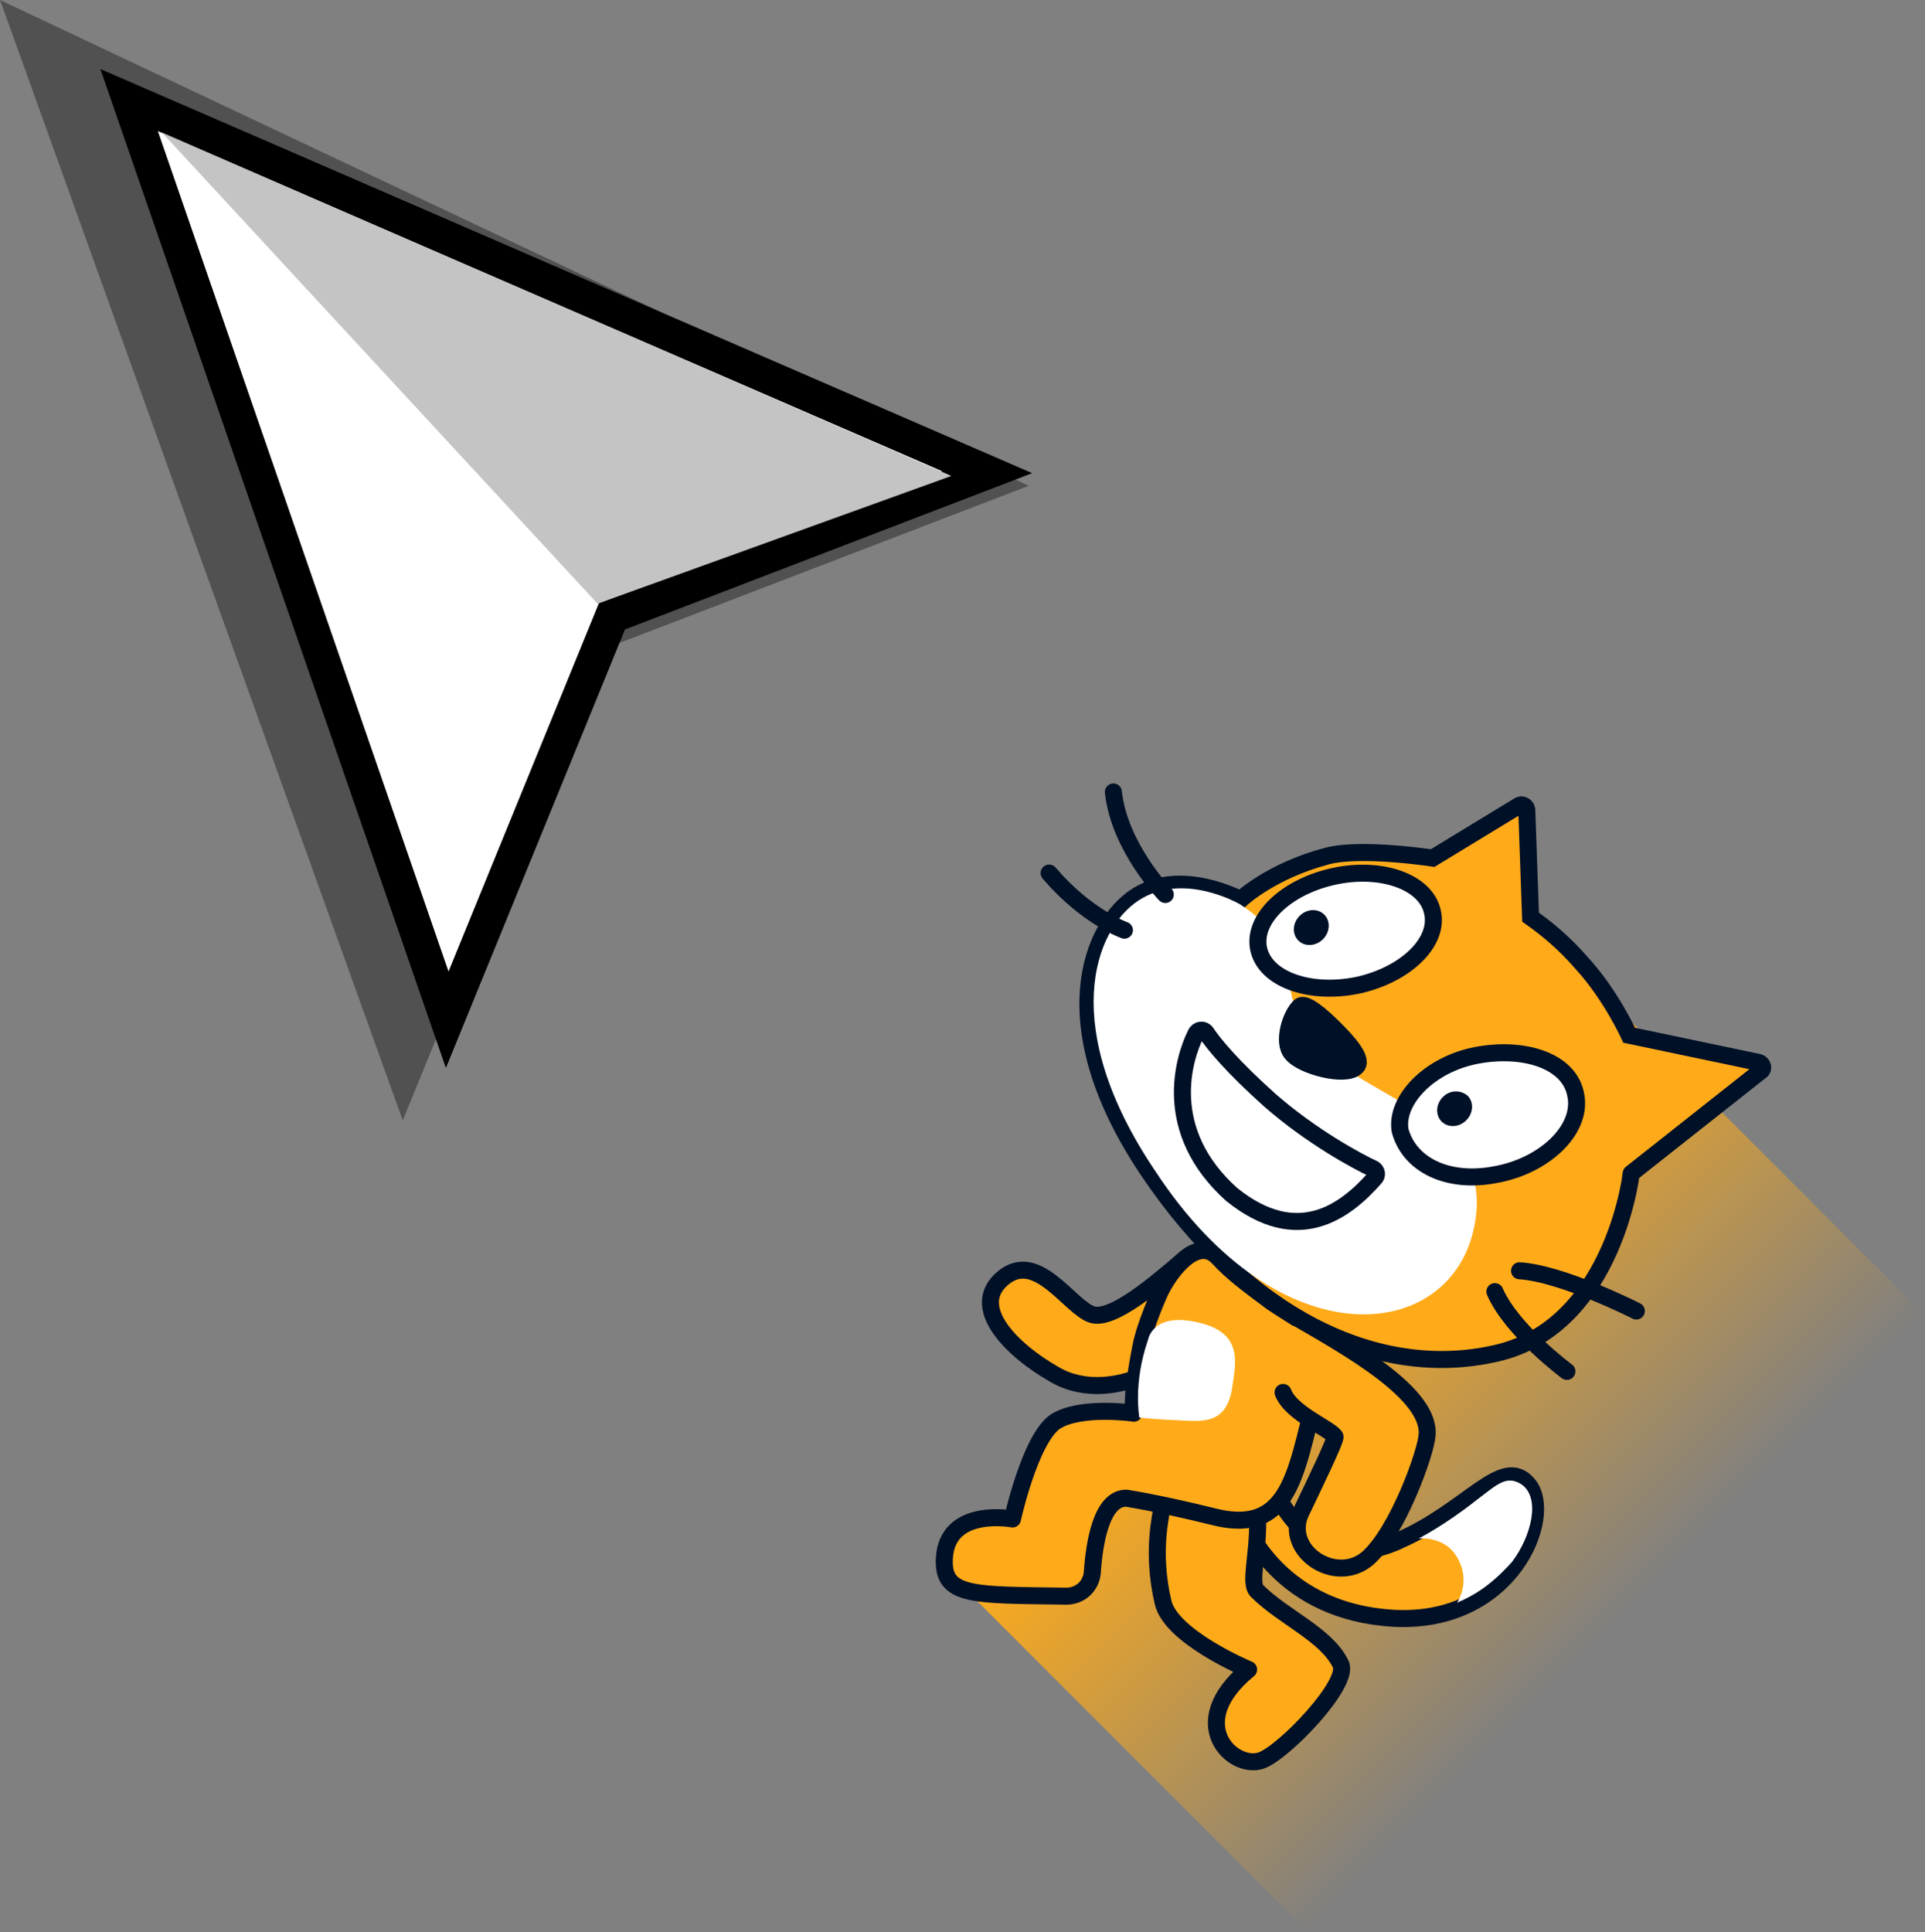 <svg version="1.1" xmlns="http://www.w3.org/2000/svg" xmlns:xlink="http://www.w3.org/1999/xlink" width="28.281" height="28.386" viewBox="0,0,28.281,28.386"><rect x="0" y="0" width="28.281" height="28.386" fill="#808080" stroke="none"/><defs><linearGradient x1="243.663" y1="184.245" x2="248.773" y2="189.356" gradientUnits="userSpaceOnUse" id="color-1"><stop offset="0" stop-color="#ffab19"/><stop offset="1" stop-color="#ffab19" stop-opacity="0"/></linearGradient></defs><g transform="translate(-225.022,-165.5)"><g data-paper-data="{&quot;isPaintingLayer&quot;:true}" stroke-miterlimit="10" stroke-dasharray="" stroke-dashoffset="0" style="mix-blend-mode: normal"><g fill-rule="nonzero" stroke="#000000" stroke-linecap="butt" stroke-linejoin="miter"><path d="M230.939,181.96l-5.916,-16.46l15.112,7.137l-6.388,2.453z" fill-opacity="0.365" fill="#000000" stroke-width="0"/><path d="M231.592,180.481l-4.673,-13.511l12.606,5.467l-5.512,2.116z" fill="#ffffff" stroke-width="0.5"/><path d="M227.402,167.448l11.597,5.044l-5.198,1.877z" fill="#c4c4c4" stroke-width="0"/></g><g stroke-width="0.25"><path d="M239.133,188.776l9.061,-9.061l5.11,5.11l-9.061,9.061z" fill="url(#color-1)" fill-rule="nonzero" stroke="none" stroke-linecap="butt" stroke-linejoin="miter"/><g data-paper-data="{&quot;index&quot;:null}" fill-rule="evenodd"><g><path d="M245.559,188.139c1.039,-0.448 1.544,-1.277 1.916,-0.829c0.381,0.458 -0.248,2.059 -1.983,1.964c-1.601,-0.095 -2.192,-1.239 -2.335,-1.782c-0.124,-0.543 0.248,-0.4 0.381,-0.419c0.133,-0.019 0.524,1.725 2.021,1.068z" fill="#ffab19" stroke="#001026" stroke-linecap="round" stroke-linejoin="round"/><path d="M247.38,187.31c0.276,0.2 0.143,0.753 -0.143,1.134c-0.324,0.362 -0.581,0.505 -0.81,0.601c0.057,-0.076 0.2,-0.391 -0.029,-0.715c-0.191,-0.267 -0.534,-0.229 -0.534,-0.229c0,0 0.381,-0.191 0.848,-0.562c0.295,-0.219 0.438,-0.381 0.667,-0.229z" fill="#ffffff" stroke="none" stroke-linecap="butt" stroke-linejoin="miter"/></g><path d="M242.957,186.719c0.648,0.153 0.543,0.753 0.543,1.134c0,0.534 -0.124,0.906 -0.01,1.02c0.391,0.391 1.02,0.639 1.23,1.077c0.133,0.286 -0.829,1.287 -1.163,1.411c-0.419,0.153 -1.153,-0.543 -0.191,-1.334c0,0 -1.144,-0.477 -1.258,-0.991c-0.172,-0.744 -0.029,-1.268 -0.01,-1.42c0.076,-0.438 0.295,-1.02 0.858,-0.896z" fill="#ffab19" stroke="#001026" stroke-linecap="round" stroke-linejoin="round"/><path d="M242.947,184.46c-0.248,1.01 -1.573,1.725 -2.421,1.239c-0.658,-0.372 -1.268,-1.001 -0.772,-1.42c0.505,-0.429 0.982,0.429 1.315,0.534c0.353,0.105 1.172,-0.677 1.411,-0.858c0.248,-0.191 0.543,0.143 0.467,0.505z" fill="#ffab19" stroke="#001026" stroke-linecap="round" stroke-linejoin="round"/><g><path d="M241.679,186.262c-0.029,-0.2 0.029,-0.601 0.105,-0.982c0.057,-0.305 0.276,-0.791 0.276,-0.791c0.153,-0.324 0.553,-0.839 0.858,-0.515c0.2,0.219 0.419,0.381 0.791,0.658c0.686,0.458 0.915,0.458 0.715,1.115c-0.362,1.22 -0.353,2.354 -1.592,2.03c-0.305,-0.076 -0.801,-0.191 -1.258,-0.267c-0.372,-0.01 -0.477,0.667 -0.505,1.096c-0.019,0.191 -0.172,0.343 -0.381,0.343c-1.373,-0.019 -1.821,0.01 -1.792,-0.553c0.038,-0.763 1.001,-0.581 1.001,-0.581c0,0 0.257,-1.172 0.629,-1.43c0.372,-0.238 1.153,-0.124 1.153,-0.124z" fill="#ffab19" stroke="#001026" stroke-linecap="round" stroke-linejoin="round"/><path d="M241.886,185.192c0,0 0.057,-0.419 0.724,-0.267c0.705,0.153 0.562,0.62 0.505,1.02c-0.105,0.486 -0.438,0.438 -0.801,0.419c-0.295,-0.01 -0.553,-0.038 -0.553,-0.038c0,0 -0.095,-0.496 0.124,-1.134z" fill="#ffffff" stroke="none" stroke-linecap="butt" stroke-linejoin="miter"/></g><path d="M244.043,184.842c0.795,0.461 2.002,1.133 1.945,1.743c-0.019,0.267 -0.438,1.43 -0.877,1.811c-0.477,0.4 -1.249,-0.124 -0.972,-0.686c0.191,-0.4 0.515,-1.068 0.496,-1.106c-0.086,-0.124 -0.648,-0.343 -0.763,-0.648" fill="#ffab19" stroke="#001026" stroke-linecap="round" stroke-linejoin="round"/><g><path d="M247.508,178.974c0.257,0.181 0.505,0.391 0.753,0.677c0.429,0.467 0.696,1.058 0.696,1.058l1.906,0.4c0.057,0.019 0.076,0.095 0.029,0.124l-1.906,1.506c0.019,-0.133 -0.21,2.231 -1.973,2.64c-1.763,0.41 -3.689,-0.543 -5.128,-2.688c-1.439,-2.145 -0.829,-3.594 -0.172,-4.023c0.658,-0.429 1.535,0.048 1.535,0.048c0,0 0.438,-0.419 1.268,-0.639c0.496,-0.133 1.554,0.029 1.554,0.029l1.268,-0.772c0.048,-0.029 0.105,0.01 0.114,0.057z" fill="#ffab19" stroke="#001026" stroke-linecap="butt" stroke-linejoin="miter"/><path d="M244.344,180.824c0.744,0.858 2.707,1.087 2.326,2.745c-0.372,1.649 -2.841,1.925 -4.671,-0.858c-1.43,-2.116 -0.906,-3.555 -0.248,-3.984c0.658,-0.429 1.487,0.057 1.487,0.057c0.991,0.629 0.467,1.306 1.106,2.04z" fill="#ffffff" stroke="none" stroke-linecap="butt" stroke-linejoin="miter"/><path d="M243.124,183.054c-1.058,-0.944 -0.705,-2.021 -0.534,-2.364c0.029,-0.067 0.114,-0.076 0.153,-0.019c0.114,0.172 0.391,0.505 0.934,0.991c0.61,0.534 1.277,0.896 1.525,1.01c0.048,0.029 0.057,0.095 0.019,0.133c-0.438,0.496 -1.134,1.02 -2.097,0.248z" fill="#ffffff" stroke="#001026" stroke-linecap="round" stroke-linejoin="round"/><path d="M242.142,178.641c0,0 -0.677,-0.696 -0.763,-1.506" fill="none" stroke="#001026" stroke-linecap="round" stroke-linejoin="round"/><path d="M241.541,179.165c0,0 -0.553,-0.191 -1.106,-0.839" fill="none" stroke="#001026" stroke-linecap="round" stroke-linejoin="round"/><path d="M244.944,181.176c-0.153,0.153 -0.791,-0.01 -0.944,-0.2c-0.143,-0.162 -0.019,-0.572 0.124,-0.696c0.076,-0.057 0.305,0.133 0.505,0.334c0.191,0.191 0.438,0.458 0.315,0.562z" fill="#001026" stroke="#001026" stroke-linecap="round" stroke-linejoin="round"/><path d="M247.346,184.169c0.629,0.038 1.716,0.591 1.716,0.591" fill="none" stroke="#001026" stroke-linecap="round" stroke-linejoin="round"/><path d="M248.042,185.647c0,0 -0.81,-0.601 -1.058,-1.172" fill="none" stroke="#001026" stroke-linecap="round" stroke-linejoin="round"/><g><path d="M246.069,178.908c0.095,0.438 -0.4,0.915 -1.106,1.068c-0.715,0.143 -1.354,-0.095 -1.449,-0.534c-0.095,-0.438 0.4,-0.915 1.106,-1.068c0.705,-0.153 1.363,0.086 1.449,0.534z" fill="#ffffff" stroke="#001026" stroke-linecap="round" stroke-linejoin="round"/><path d="M244.115,178.955c0.105,-0.105 0.267,-0.114 0.362,-0.019c0.095,0.095 0.086,0.257 -0.019,0.362c-0.105,0.105 -0.267,0.114 -0.362,0.019c-0.095,-0.095 -0.086,-0.257 0.019,-0.362" fill="#001026" stroke="none" stroke-linecap="butt" stroke-linejoin="miter"/></g><g><path d="M248.176,181.605c0.086,0.505 -0.477,1.029 -1.192,1.153c-0.705,0.133 -1.258,-0.153 -1.392,-0.648c-0.076,-0.438 0.419,-0.972 1.125,-1.106c0.705,-0.133 1.382,0.086 1.458,0.601z" fill="#ffffff" stroke="#001026" stroke-linecap="round" stroke-linejoin="round"/><path d="M246.221,181.615c0.105,-0.105 0.257,-0.105 0.362,-0.019c0.095,0.095 0.086,0.257 -0.019,0.362c-0.105,0.105 -0.267,0.114 -0.362,0.019c-0.095,-0.095 -0.086,-0.257 0.019,-0.362" fill="#001026" stroke="none" stroke-linecap="butt" stroke-linejoin="miter"/></g></g></g></g></g></g></svg>